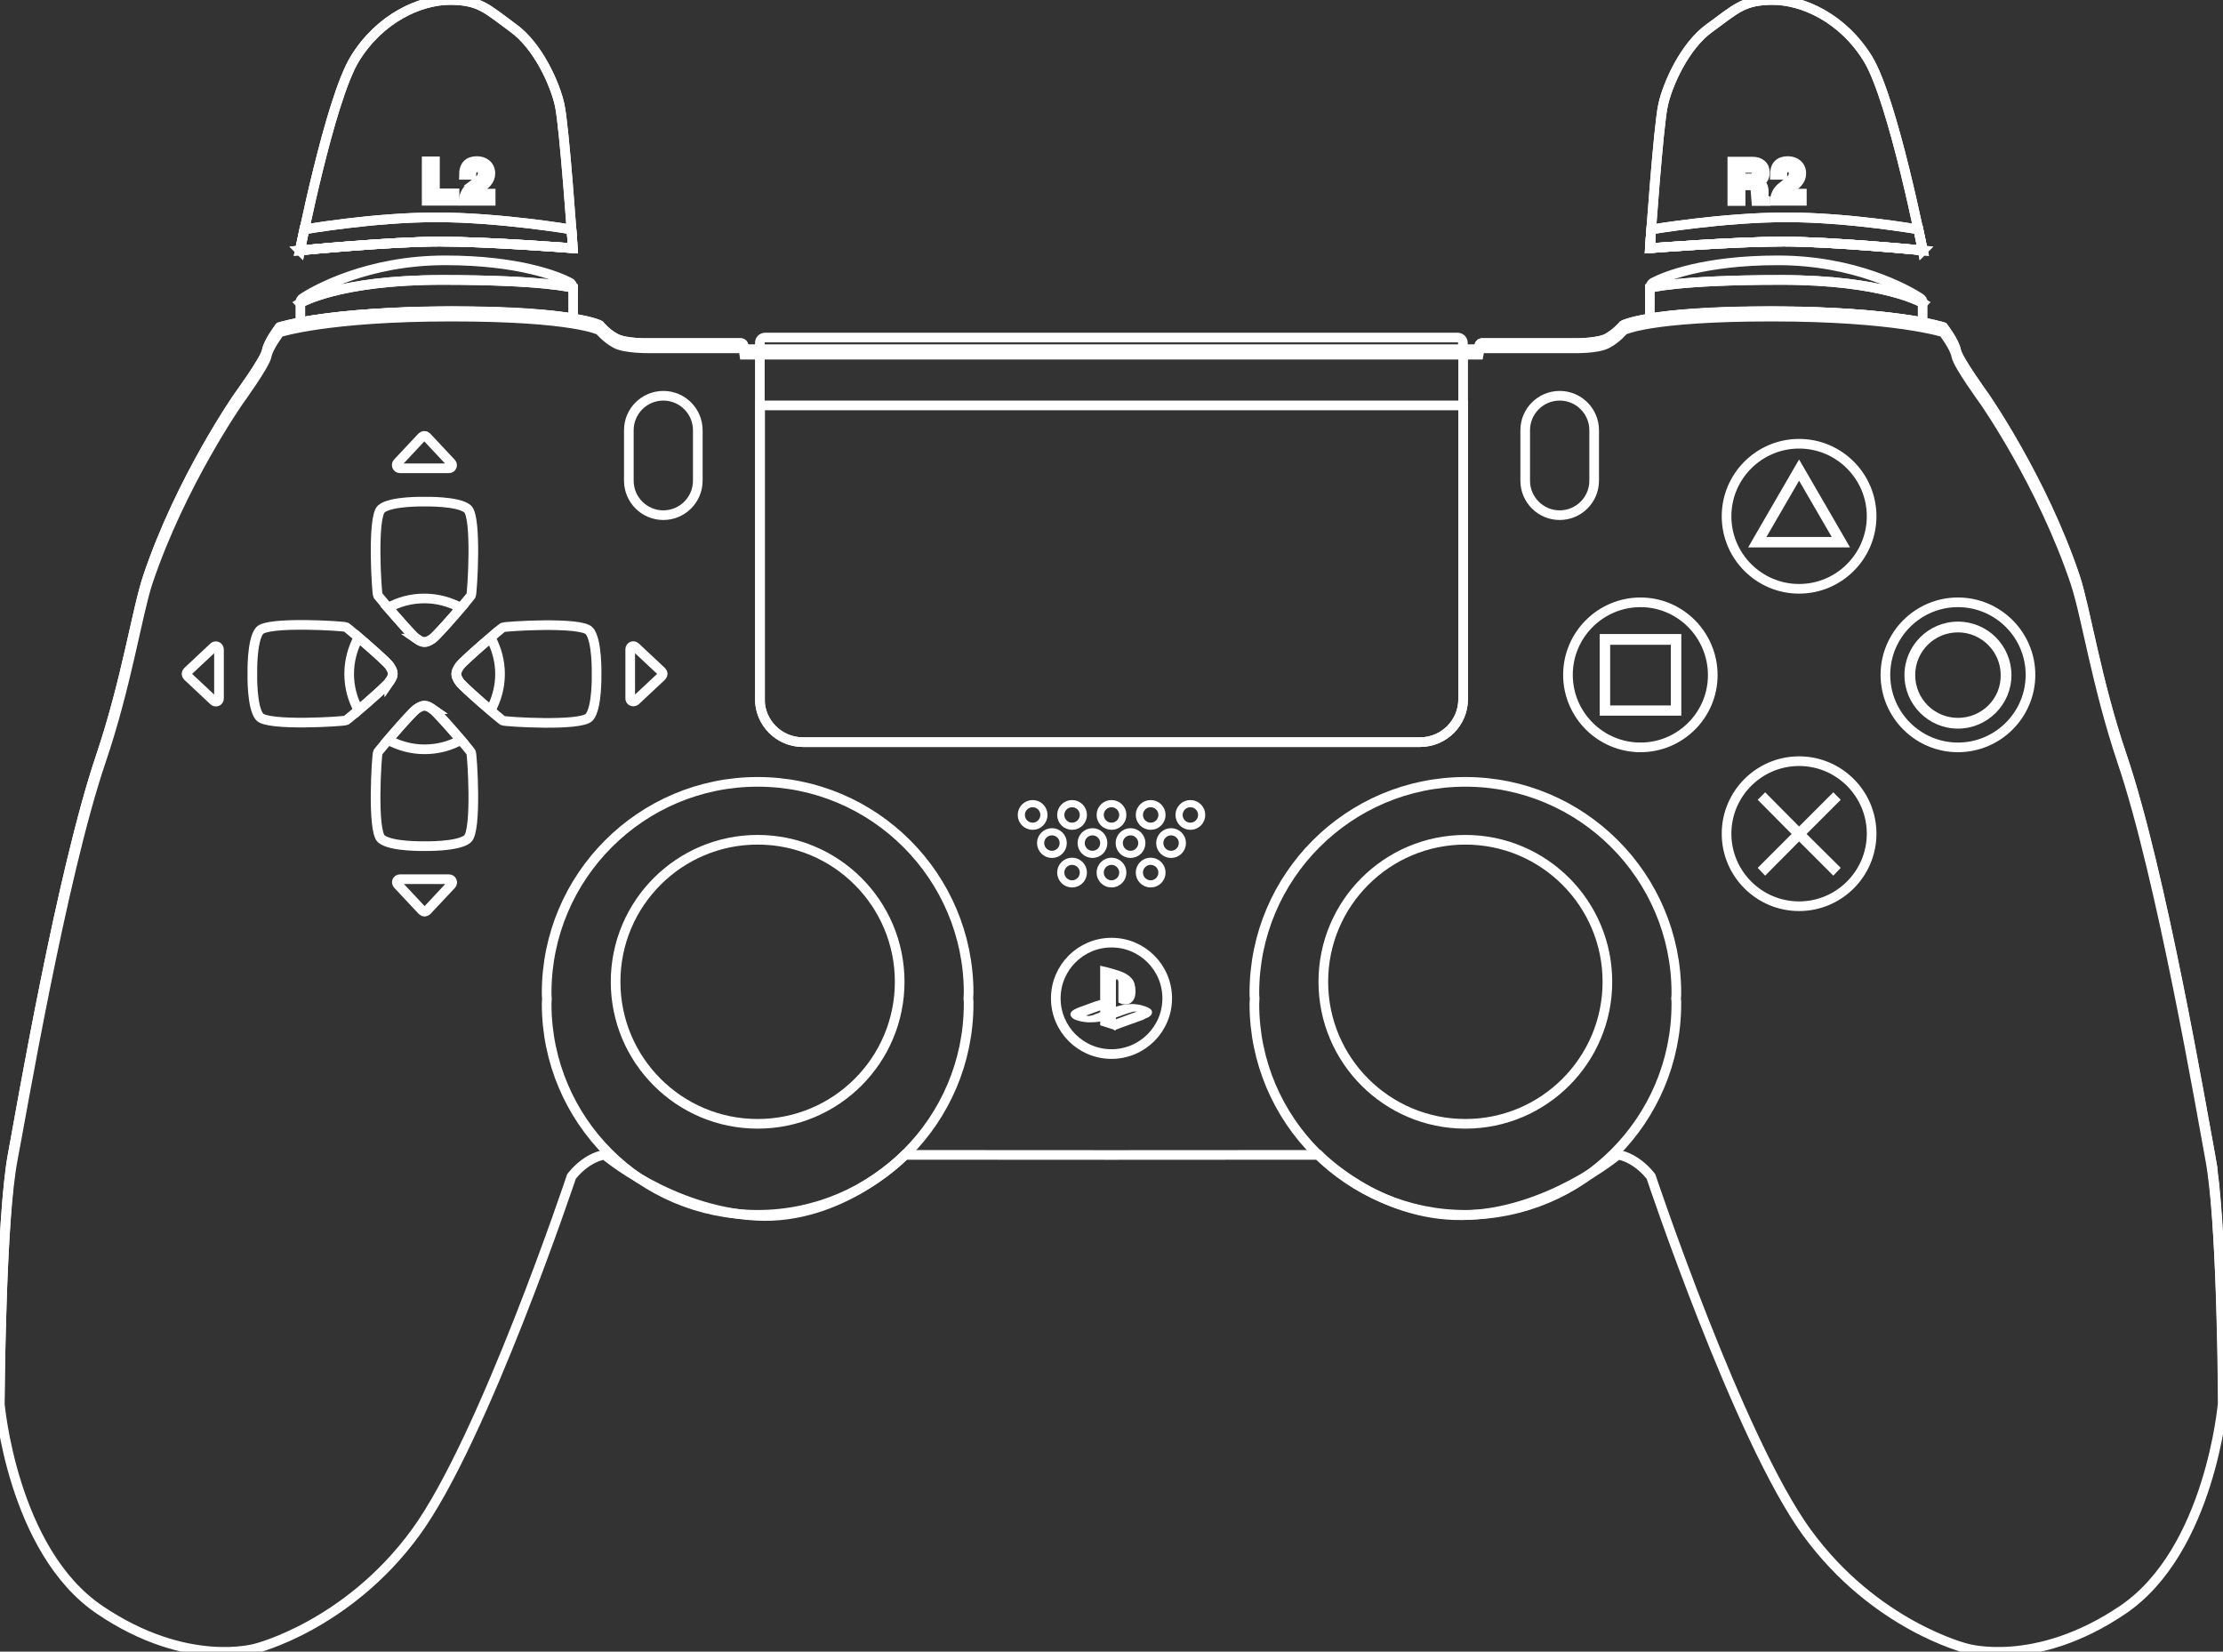 <?xml version="1.0" encoding="UTF-8"?>
<!-- Generator: Adobe Illustrator 19.0.1, SVG Export Plug-In . SVG Version: 6.00 Build 0)  -->
<svg width="806px" height="598.9px" enable-background="new -556 241.1 806 598.9" version="1.1" viewBox="-556 241.1 806 598.9" xml:space="preserve" xmlns="http://www.w3.org/2000/svg" xmlns:xlink="http://www.w3.org/1999/xlink">
<rect x="-556" y="241.1" width="806" height="598.9" fill="#333333" stroke="none"/>
<style type="text/css">
</style>



<pattern id="SVGID_4_" x="-556" y="840" width="71" height="71" overflow="visible" patternUnits="userSpaceOnUse" viewBox="0 -71 71 71">
	
		<polygon class="st0" points="0 0 71 0 71 -71 0 -71"/>
		
			<polygon class="st0" points="0 0 71 0 71 -71 0 -71"/>
			<path class="st2" d="m41.8-35.5c0-3.5-2.8-6.3-6.3-6.3s-6.3 2.8-6.3 6.3 2.8 6.3 6.3 6.3 6.3-2.8 6.3-6.3z"/>
		
	
</pattern>
<g fill="none" stroke="#fff">
	<g stroke-width="3.5">
		<g fill="none" stroke="#fff" stroke-width="3.5">
			<g fill="none" stroke="#fff" stroke-width="3.5">
				<path class="st3" d="m245.3 659.8c-2.9-15.5-17.7-102.5-32-144.6-9.4-27.7-13.1-53-17-64.9-12-35.7-33-65.7-33-65.7s-9.5-13.1-10.1-16.3c-0.6-3.3-4.7-8.6-4.7-8.6s-17.4-5.7-62.3-5.7-53.7 5-53.7 5-2.4 2.9-5.9 4.8c-3.5 1.8-11.7 1.7-11.7 1.7h-33.4s-0.6-0.1-0.9 0.3c-0.4 0.4-0.6 2-0.6 2h-266.1s-0.3-1.7-0.6-2c-0.4-0.4-0.9-0.3-0.9-0.3h-33.4s-8.2 0.2-11.7-1.7c-3.5-1.8-5.9-4.8-5.9-4.8s-8.8-5-53.7-5c-44.8 0-62.3 5.7-62.3 5.7s-4.1 5.3-4.7 8.6-10.1 16.3-10.1 16.3-21 30-33 65.7c-4 11.9-7.7 37.2-17 64.9-14.3 42.1-29.1 129.1-32 144.6-4.3 23.2-4.7 90.1-4.7 90.1s4.5 53.4 36.2 74.9 56.7 14 56.7 14 33.1-8.2 57.8-41.9 56.6-129.2 56.6-129.2 2.2-3 5.7-5.3 6.3-2.6 6.3-2.6 23.821 20.311 54.835 22.129c31.014 1.818 54.098-22.071 54.098-22.071l74.767 0.041 75.189-0.041s21.545 22.279 52.118 21.886c30.574-0.393 56.393-21.945 56.393-21.945s2.8 0.3 6.3 2.6 5.7 5.3 5.7 5.3 31.9 95.4 56.6 129.2 57.8 41.9 57.8 41.9 25 7.5 56.7-14 36.2-74.9 36.2-74.9-0.2-67-4.6-90.1z"/>
				
					<g fill="none" stroke="#fff" stroke-width="3.5">
						<g fill="none" stroke="#fff" stroke-width="3.5">
							<path class="st4" d="m-519.4 517.1c9.4-27.7 13.1-53 17-64.9 12-35.7 33-65.7 33-65.7s9.5-13.1 10.1-16.3c0.6-3.3 4.7-8.6 4.7-8.6s17.4-5.7 62.3-5.7c44.8 0 53.7 5 53.7 5s2.4 2.9 5.9 4.8c3.5 1.8 11.7 1.7 11.7 1.7h33.4s0.6-0.1 0.9 0.3c0.4 0.4 0.6 2 0.6 2h266.2s0.3-1.7 0.6-2c0.4-0.4 0.9-0.3 0.9-0.3h33.4s8.2 0.2 11.7-1.7c3.5-1.8 5.9-4.8 5.9-4.8s8.8-5 53.7-5 62.3 5.7 62.3 5.7 4.1 5.3 4.7 8.6 10.1 16.3 10.1 16.3 21 30 33 65.7c4 11.9 7.7 37.2 17 64.9 14.3 42.1 29.1 129.1 32 144.6 3.9 20.9 4.6 77.3 4.7 88.3v-0.1s-0.3-66.9-4.7-90.1c-2.9-15.5-17.7-102.5-32-144.6-9.4-27.7-13.1-53-17-64.9-12-35.7-33-65.7-33-65.7s-9.5-13.1-10.1-16.3c-0.6-3.3-4.7-8.6-4.7-8.6s-17.4-5.7-62.3-5.7-53.7 5-53.7 5-2.4 2.9-5.9 4.8c-3.5 1.8-11.7 1.7-11.7 1.7h-33.4s-0.6-0.1-0.9 0.3c-0.4 0.4-0.6 2-0.6 2h-266.2s-0.3-1.7-0.6-2c-0.4-0.4-0.9-0.3-0.9-0.3h-33.4s-8.2 0.2-11.7-1.7c-3.5-1.8-5.9-4.8-5.9-4.8s-8.8-5-53.7-5c-44.8 0-62.3 5.7-62.3 5.7s-4.1 5.3-4.7 8.6-10.1 16.3-10.1 16.3-21 30-33 65.7c-4 11.9-7.7 37.2-17 64.9-14.3 42.1-29.1 129.1-32 144.6-4.3 23.2-4.7 90.1-4.7 90.1v0.1c0.1-10.9 0.7-67.4 4.7-88.3 3-15.4 17.7-102.5 32-144.6z" fill="none" stroke="#fff" stroke-width="3.5"/>
						</g>
					</g>
				
				<path class="st4" d="m-204.8 601.1c0-42.2-34.3-76.5-76.5-76.5s-76.5 34.3-76.5 76.5c0 0.7 0 1.3 0.1 2 0 0.7-0.1 1.3-0.1 2 0 42.2 34.3 76.5 76.5 76.5s76.5-34.3 76.5-76.5c0-0.7 0-1.3-0.1-2 0-0.7 0.1-1.4 0.1-2z"/>
				
				<circle cx="-281.3" cy="597.1" r="51.5"/>
				<path class="st4" d="m51.8 601.1c0-42.2-34.3-76.5-76.5-76.5s-76.5 34.3-76.5 76.5c0 0.7 0 1.3 0.1 2 0 0.7-0.1 1.3-0.1 2 0 42.2 34.3 76.5 76.5 76.5s76.5-34.3 76.5-76.5c0-0.7 0-1.3-0.1-2 0.1-0.7 0.1-1.4 0.1-2z"/>
				
				<circle cx="-24.7" cy="597.1" r="51.5"/>
				
				
				
				
					
					<path class="st9" d="m-325.6 495.2 9.5-8.9c0.5-0.5 0.5-1.2 0-1.7l-9.5-8.9c-0.7-0.7-1.9-0.2-1.9 0.8v17.8c-0.1 1 1.1 1.5 1.9 0.9z"/>
					<path class="st9" d="m-411 410.9h17.8c1 0 1.5-1.2 0.8-1.9l-8.9-9.5c-0.5-0.5-1.2-0.5-1.7 0l-8.9 9.5c-0.6 0.7-0.1 1.9 0.9 1.9z"/>
					<path class="st9" d="m-478.5 475.7-9.5 8.9c-0.5 0.5-0.5 1.2 0 1.7l9.5 8.9c0.7 0.7 1.9 0.2 1.9-0.8v-17.8c0-1-1.2-1.6-1.9-0.9z"/>
					<path class="st9" d="m-393.2 559.9h-17.8c-1 0-1.5 1.2-0.8 1.9l8.9 9.5c0.5 0.5 1.2 0.5 1.7 0l8.9-9.5c0.6-0.7 0.1-1.9-0.9-1.9z"/>
				
			
		
	
	
	
		
			
				<path class="st10" d="m141.2 351c0-0.8-0.4-1.5-1.1-1.9-4.5-2.9-23.4-13.6-51.5-13.6-26.9 0-41.1 5.9-45.1 8-0.8 0.4-1.2 1.2-1.2 2 0 0 9.8-2.9 47.5-2.9s51.4 8.4 51.4 8.4z"/>
				<path class="st11" d="m141.1 357.9v-6.9s-13.7-8.4-51.4-8.4c-37.8 0-47.5 2.9-47.5 2.9v11c7.7-1.3 21.2-2.6 44.1-2.6 28.5 0.1 45.9 2.4 54.8 4z"/>
			
		
		
			
				<path class="st10" d="m-447.2 351c0-0.8 0.4-1.5 1.1-1.9 4.5-2.9 23.4-13.6 51.5-13.6 26.9 0 41.1 5.9 45.1 8 0.8 0.4 1.2 1.2 1.2 2 0 0-9.8-2.9-47.5-2.9s-51.4 8.4-51.4 8.4z"/>
				<path class="st11" d="m-447.1 357.9v-6.9s13.7-8.4 51.4-8.4c37.8 0 47.5 2.9 47.5 2.9v11c-7.7-1.3-21.2-2.6-44.1-2.6-28.5 0.1-45.9 2.4-54.8 4z"/>
			</g>
		</g>
	</g>
	<g>
		<g fill="none" stroke="#fff">
			
				<g fill="none" stroke-width="3.5">
					<path class="st12" d="m153.9 512.1c-14.5 0-26.3-11.8-26.3-26.3s11.8-26.3 26.3-26.3 26.3 11.8 26.3 26.3-11.8 26.3-26.3 26.3z" fill="none" stroke="#fff" stroke-width="3.5"/>
					
				</g>
				<path class="st14" d="m153.9 467c-10.4 0-18.9 8.5-18.9 18.9s8.5 18.9 18.9 18.9 18.9-8.5 18.9-18.9-8.4-18.9-18.9-18.9zm0 34.9c-8.9 0-16-7.2-16-16 0-8.9 7.2-16 16-16s16 7.2 16 16c0.1 8.9-7.1 16-16 16z" fill="#fff"/>
			
			
				<g fill="none" stroke-width="3.5">
					<path class="st12" d="m96.3 569.7c-14.5 0-26.3-11.8-26.3-26.3s11.8-26.3 26.3-26.3 26.3 11.8 26.3 26.3-11.8 26.3-26.3 26.3z" fill="none" stroke="#fff" stroke-width="3.5"/>
					
				</g>
				<polygon class="st15" points="110.7 531.1 108.7 529.1 96.3 541.5 84 529.1 82 531.1 94.3 543.5 82 555.8 84 557.9 96.3 545.5 108.7 557.9 110.7 555.8 98.3 543.5" fill="#fff"/>
			
			
				<g fill="none" stroke-width="3.5">
					<path class="st12" d="m38.8 512.1c-14.5 0-26.3-11.8-26.3-26.3s11.8-26.3 26.3-26.3 26.2 11.9 26.2 26.4-11.8 26.2-26.2 26.2z" fill="none" stroke="#fff" stroke-width="3.5"/>
					
				</g>
				<path class="st16" d="m50.3 471.5h-25.8v28.6h28.6v-28.6h-2.8zm0 25.9h-23v-23h23v23z" fill="#fff"/>
			
			<g>
				<g fill="none" stroke-width="3.5">
					<path class="st12" d="m96.3 454.6c-14.5 0-26.3-11.8-26.3-26.3s11.8-26.3 26.3-26.3 26.3 11.8 26.3 26.3-11.8 26.3-26.3 26.3z" fill="none" stroke="#fff" stroke-width="3.5"/>
					
				</g>
				<path class="st17" d="m112.3 436.3-16-27.6-16 27.6-1.6 2.8h35.2zm-16 0h-12.7l12.7-21.9 12.7 21.9z" fill="#fff"/>
			</g>
		</g>
	</g>
	<g stroke-width="2.6">
		<g fill="none" stroke="#fff" stroke-width="2.6">
			<circle cx="-153" cy="557.5" r="4.1"/>
			<circle cx="-153" cy="536.6" r="4.1"/>
			<circle cx="-159.9" cy="546.8" r="4.1"/>
			<circle cx="-174.6" cy="546.8" r="4.1"/>
			<circle cx="-167.3" cy="557.5" r="4.1"/>
			<circle cx="-167.3" cy="536.6" r="4.1"/>
			<circle cx="-181.6" cy="536.6" r="4.1"/>
		
		
			<circle cx="-146.1" cy="546.8" r="4.1"/>
			<circle cx="-131.4" cy="546.8" r="4.1"/>
			<circle cx="-138.8" cy="557.5" r="4.1"/>
			<circle cx="-138.8" cy="536.6" r="4.1"/>
			<circle cx="-124.4" cy="536.6" r="4.1"/>
		</g>
	</g>
	
		<circle class="st18" cx="-153" cy="603.1" r="20.2" fill="none" stroke-width="3.5"/>
		<g fill="#fff">
			<path class="st19" d="m-151.9 609.7v-12.8c0-0.5 0.1-0.8 0.3-1 0.1-0.2 0.4-0.3 0.7-0.2 0.6 0.2 0.9 0.7 0.9 1.7v6.9c0.8 0.4 1.5 0.5 2.1 0.5s1.2-0.2 1.6-0.5c1-0.7 1.5-1.9 1.5-3.7 0-1.9-0.4-3.4-1.2-4.3-0.8-1-2.1-1.9-4.1-2.6-1.3-0.4-2.5-0.8-3.6-1.1s-2-0.5-2.9-0.7v20.6l4.7 1.5v-4.3z"/>
			<path class="st19" d="m-157 608.7-1.7 0.6-0.9 0.4-1.6 0.3-1.5-0.2c-0.3-0.2-0.4-0.4-0.2-0.6 0.1-0.1 0.2-0.1 0.3-0.2s0.3-0.1 0.4-0.2l1.1-0.4 4.1-1.5v-2.7l-1.7 0.5-5.5 2-1 0.4c-1.5 0.6-2.2 1.2-2.2 1.8 0.1 0.8 1 1.5 2.7 1.9 0.7 0.2 1.4 0.3 2.1 0.4s1.4 0.1 2.2 0.1c1 0 2.1-0.1 3.3-0.3l0.1-2.3z"/>
			<path class="st19" d="m-141.2 606.4c-0.9-0.3-1.7-0.5-2.5-0.6s-1.7-0.2-2.5-0.1c-0.9 0-1.9 0.2-2.8 0.3-0.8 0.2-1.7 0.4-2.6 0.8v2.8l3.9-1.4 1.6-0.5 1.1-0.3h1.4c0.3 0.1 0.6 0.2 0.7 0.4 0 0.2-0.2 0.4-0.8 0.6l-1.4 0.5-6.5 2.4v2.7l3.5-1.3 6.4-2.3 0.7-0.4c1.5-0.5 2.2-1.2 2.2-1.9 0-0.6-0.8-1.2-2.4-1.7z"/>
		</g>
	
	
	
	<g stroke-width="3.5">
		
		
		
			<g fill="none" stroke="#fff" stroke-width="3.5">
				
				<path class="st11" d="m-315.5 384.6c-6.9 0-12.5 5.6-12.5 12.5v18.3c0 6.9 5.6 12.5 12.5 12.5s12.5-5.6 12.5-12.5v-18.3c0-6.9-5.6-12.5-12.5-12.5z"/>
			
		
		
			
				
				<path class="st11" d="m9.5 384.6c-6.9 0-12.5 5.6-12.5 12.5v18.3c0 6.9 5.6 12.5 12.5 12.5s12.5-5.6 12.5-12.5v-18.3c0-6.9-5.6-12.5-12.5-12.5z"/>
			
		
		
			
				<path class="st11" d="m-414.8 488.3c1.4-2 1.2-2.9 1.2-2.9s0.2-0.9-1.2-2.9-15-13.6-15.7-14-28.5-2.2-31.4 1.3-2.6 15.6-2.6 15.6-0.3 12.1 2.6 15.6 30.7 1.7 31.4 1.3 14.3-12 15.7-14z"/>
				<path class="st24" d="m-414.8 488.3c1.4-2 1.2-2.9 1.2-2.9s0.2-0.9-1.2-2.9c-0.9-1.3-6.9-6.6-11.2-10.3-2.1 3.9-3.4 8.4-3.4 13.2s1.2 9.3 3.4 13.2c4.3-3.7 10.3-9 11.2-10.3z"/>
			
			
				<path class="st11" d="m-405 472.7c2 1.4 2.9 1.2 2.9 1.2s0.9 0.2 2.9-1.2 13.6-15 14-15.7 2.2-28.5-1.3-31.4-15.6-2.6-15.6-2.6-12.1-0.3-15.6 2.6-1.7 30.7-1.3 31.4c0.5 0.7 12 14.3 14 15.7z"/>
				<path class="st24" d="m-405 472.7c2 1.4 2.9 1.2 2.9 1.2s0.9 0.2 2.9-1.2c1.3-0.9 6.6-6.9 10.3-11.2-3.9-2.1-8.4-3.4-13.2-3.4s-9.3 1.2-13.2 3.4c3.8 4.3 9 10.3 10.3 11.2z"/>
			
			
				<path class="st11" d="m-342.3 469.9c-2.9-3.5-30.7-1.7-31.4-1.3s-14.3 12-15.7 14-1.2 2.9-1.2 2.9-0.2 0.9 1.2 2.9 15 13.6 15.7 14 28.5 2.2 31.4-1.3 2.6-15.6 2.6-15.6 0.3-12.1-2.6-15.6z"/>
				<path class="st24" d="m-378.1 472.3c-4.3 3.7-10.3 9-11.2 10.3-1.4 2-1.2 2.9-1.2 2.9s-0.2 0.9 1.2 2.9c0.9 1.3 6.9 6.6 11.2 10.3 2.1-3.9 3.4-8.4 3.4-13.2s-1.3-9.3-3.4-13.2z"/>
			
			
				<path class="st11" d="m-399.2 498.2c-2-1.4-2.9-1.2-2.9-1.2s-0.9-0.2-2.9 1.2-13.6 15-14 15.7-2.2 28.5 1.3 31.4 15.6 2.6 15.6 2.6 12.1 0.3 15.6-2.6 1.7-30.7 1.3-31.4c-0.4-0.8-12-14.3-14-15.7z"/>
				<path class="st24" d="m-399.2 498.2c-2-1.4-2.9-1.2-2.9-1.2s-0.9-0.2-2.9 1.2c-1.3 0.9-6.6 6.9-10.3 11.2 3.9 2.1 8.4 3.4 13.2 3.4s9.3-1.2 13.2-3.4c-3.7-4.3-9-10.3-10.3-11.2z"/>
			</g>
		
	
	
	
	
	
		
		<g>
			<path class="st11" d="m-25.6 365.4c0-1-0.8-1.9-1.9-1.9h-251.1c-1 0-1.9 0.8-1.9 1.9v129.2c0 8.6 7 15.6 15.6 15.6h223.8c8.6 0 15.6-7 15.6-15.6v-123.1z"/>
			<g class="st26">

					<pattern id="SVGID_8_" class="st26" patternTransform="matrix(.102 0 0 -.102 -14418 -1652.5)" xlink:href="#SVGID_4_">
				</pattern>
				<path class="st27" d="m-280.5 494.6c0 8.6 7 15.6 15.6 15.6h223.8c8.6 0 15.6-7 15.6-15.6v-106.5h-254.9v106.5z" fill="none" stroke="#fff" stroke-width="3.5"/>
			</g>
		</g>
	</g>
</g>
<g fill="none" stroke="#fff" stroke-width="3.5">
	<g fill="none" stroke="#fff" stroke-width="3.5">
		
			<g fill="none" stroke="#fff" stroke-width="3.5">
				<path class="st11" d="m141.1 331.9s-32.7-3.2-50.6-3.2-48.3 2.4-48.3 2.4 3.1-44.7 4.8-52c1.6-7.3 7.7-21.3 16.9-27.9s12-10.1 22.8-10.1 25.4 6.4 34.6 21.4c9.1 15 19.8 69.4 19.8 69.4z"/>
				<path class="st10" d="m42.7 324.3s26.1-4.4 49-4.4c22.8 0 47.9 4.4 47.9 4.4 1 4.7 1.6 7.6 1.6 7.6s-32.7-3.2-50.6-3.2-48.3 2.4-48.3 2.4 0-2.7 0.4-6.8z"/>
			</g>
			
		
		<g class="st29">
			<g class="st30">
				<path class="st31" d="m141.1 331.9s-32.7-3.2-50.6-3.2-48.3 2.4-48.3 2.4 3.1-44.7 4.8-52c1.6-7.3 7.7-21.3 16.9-27.9s12-10.1 22.8-10.1 25.4 6.4 34.6 21.4c9.1 15 19.8 69.4 19.8 69.4z"/>
				<path class="st32" d="m42.7 324.3s26.1-4.4 49-4.4c22.8 0 47.9 4.4 47.9 4.4 1 4.7 1.6 7.6 1.6 7.6s-32.7-3.2-50.6-3.2-48.3 2.4-48.3 2.4 0-2.7 0.4-6.8z"/>
			</g>
			<g class="st33">
				
					<path d="m92.7 306.8c-2.1 1.7-3.2 2.6-3.2 2.6-1.2 1.2-1.9 2.7-2 4.5h9.8v-2.6h-6.3c0.3-0.5 1-1.2 2.1-1.9 1.4-0.9 2.3-1.6 2.7-2.1 0.9-1 1.3-2.1 1.3-3.3 0-1.4-0.5-2.5-1.4-3.3s-2.1-1.2-3.5-1.2c-3.1 0-4.7 1.7-4.7 5h2.7c0-1.8 0.7-2.7 2.1-2.7 1.3 0 2 0.7 2 2.1 0.1 1-0.5 2-1.6 2.9z" fill="none" stroke="#fff" stroke-width="3.5"/>
				
				<path d="m75.1 308.3h3c1.5 0 2.3 0.6 2.4 1.9 0.1 1.2 0.2 2.5 0.3 3.8h3.3v-0.4c-0.5-0.2-0.7-0.7-0.7-1.5 0-0.2 0-0.4 0.1-0.8v-0.7c0-1.7-0.6-2.9-1.8-3.5 1.4-0.5 2.2-1.6 2.2-3.4 0-1.3-0.4-2.3-1.3-3-0.8-0.7-1.9-1-3.2-1h-7.3v14.3h3zm0-6.3h3.7c1.4 0 2.1 0.6 2.1 1.9s-0.8 1.9-2.3 1.9h-3.5z"/>
			</g>
		</g>
	
	
		
			<g fill="none" stroke="#fff" stroke-width="3.5">
				<path class="st11" d="m-447.2 331.9s32.7-3.2 50.6-3.2 48.3 2.4 48.3 2.4-3.1-44.7-4.8-52c-1.6-7.3-7.7-21.3-16.9-27.9-9.2-6.7-12-10.1-22.8-10.1s-25.4 6.4-34.6 21.4c-9.1 15-19.8 69.4-19.8 69.4z"/>
				<path class="st10" d="m-348.8 324.3s-26.1-4.4-49-4.4c-22.8 0-47.9 4.4-47.9 4.4-1 4.7-1.6 7.6-1.6 7.6s32.7-3.2 50.6-3.2 48.3 2.4 48.3 2.4 0-2.7-0.4-6.8z"/>
			</g>
			
		
		<g class="st29">
			<g class="st30">
				<path class="st31" d="m-447.2 331.9s32.7-3.2 50.6-3.2 48.3 2.4 48.3 2.4-3.1-44.7-4.8-52c-1.6-7.3-7.7-21.3-16.9-27.9-9.2-6.7-12-10.1-22.8-10.1s-25.4 6.4-34.6 21.4c-9.1 15-19.8 69.4-19.8 69.4z"/>
				<path class="st32" d="m-348.8 324.3s-26.1-4.4-49-4.4c-22.8 0-47.9 4.4-47.9 4.4-1 4.7-1.6 7.6-1.6 7.6s32.7-3.2 50.6-3.2 48.3 2.4 48.3 2.4 0-2.7-0.4-6.8z"/>
			</g>
			<g class="st33">
				
					<path d="m-382.7 306.8c-2.1 1.7-3.2 2.6-3.2 2.6-1.2 1.2-1.9 2.7-2 4.5h9.8v-2.6h-6.2c0.3-0.5 1-1.2 2.1-1.9 1.4-0.9 2.3-1.6 2.7-2.1 0.9-1 1.3-2.1 1.3-3.3 0-1.4-0.5-2.5-1.4-3.3s-2.1-1.2-3.5-1.2c-3.1 0-4.7 1.7-4.7 5h2.7c0-1.8 0.7-2.7 2.1-2.7 1.3 0 2 0.7 2 2.1 0 1-0.5 2-1.7 2.9z" fill="none" stroke="#fff" stroke-width="3.5"/>
				
				<polygon points="-401.3 313.9 -391.2 313.9 -391.2 311.2 -398.3 311.2 -398.3 299.6 -401.3 299.6"/>
			</g>
		</g>
	</g>
</g>
</svg>
